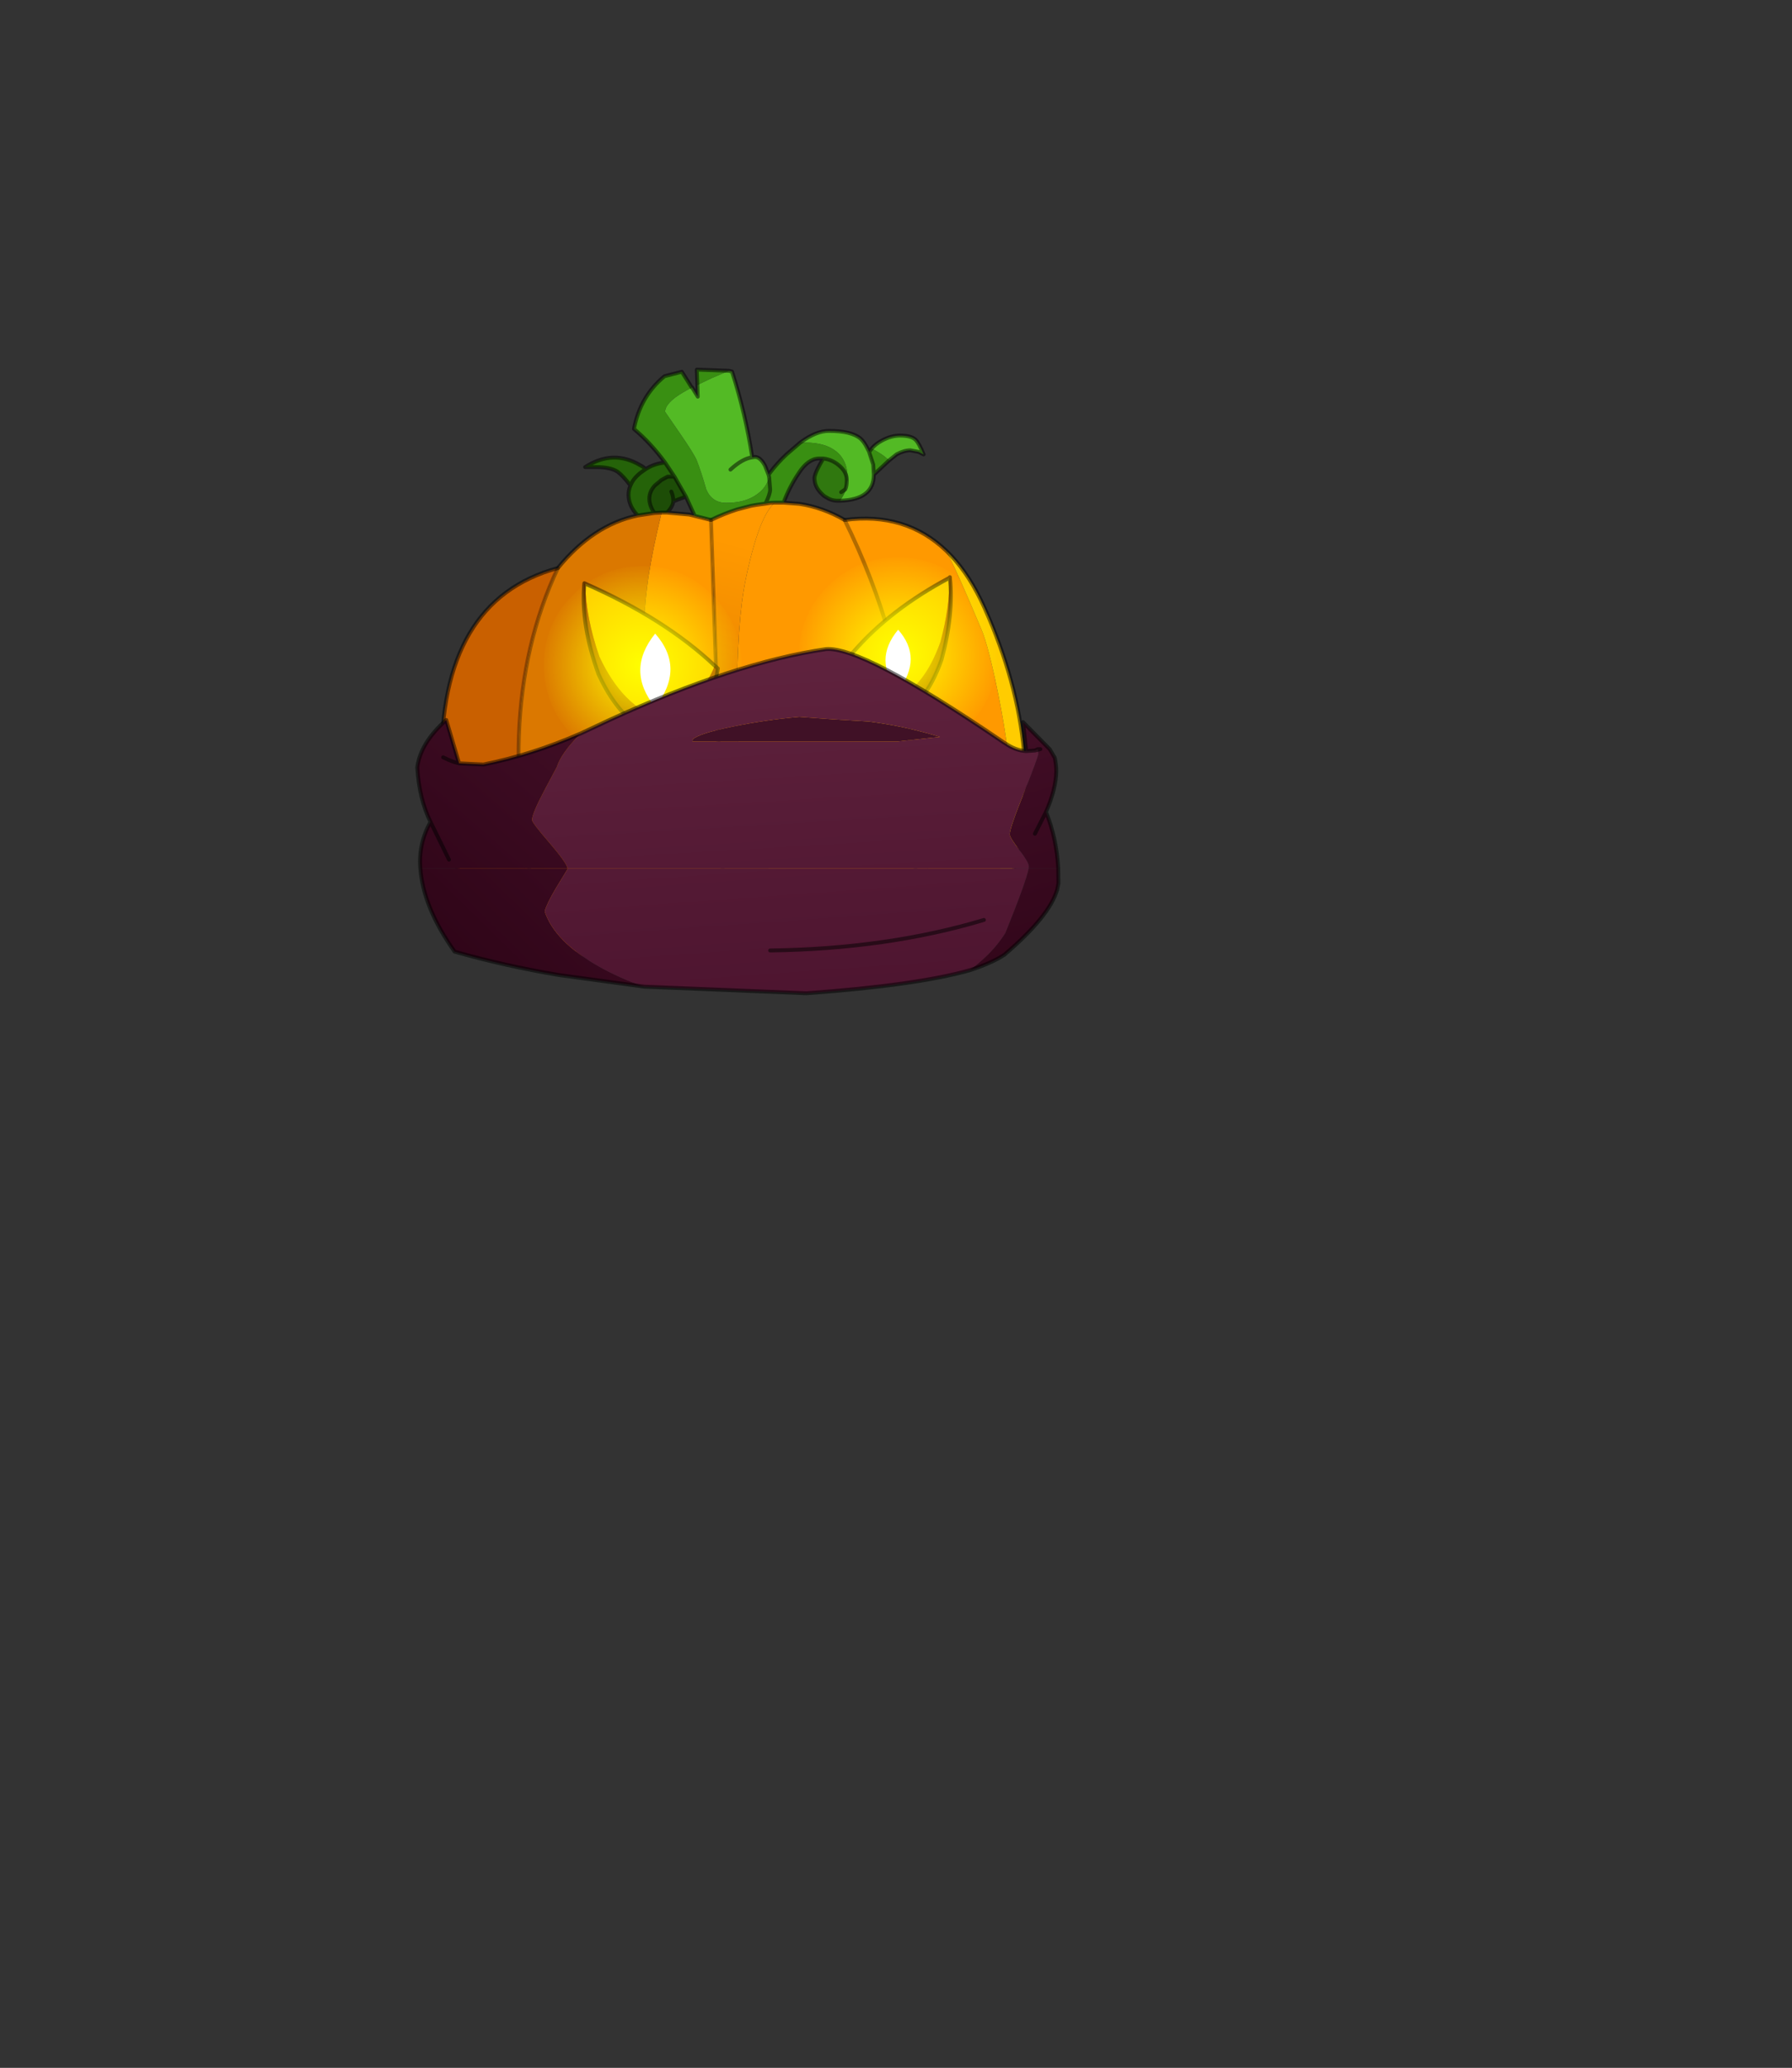 <?xml version="1.0" encoding="UTF-8" standalone="no"?>
<svg xmlns:xlink="http://www.w3.org/1999/xlink" height="531.5px" width="460.6px" xmlns="http://www.w3.org/2000/svg">
  <rect width="100%" height="100%" fill="#333333" stroke="none"/>
  <g transform="matrix(1.0, 0.0, 0.0, 1.0, 193.65, 334.05)">
    <use height="161.45" transform="matrix(1.0, 0.0, 0.0, 1.0, -86.9, -239.7)" width="165.8" xlink:href="#shape0"/>
  </g>
  <defs>
    <g id="shape0" transform="matrix(1.0, 0.0, 0.0, 1.0, 86.9, 239.7)">
      <path d="M-15.2 -201.7 L-15.1 -201.45 -15.45 -201.55 -15.2 -201.7 M-20.6 -205.1 L-20.6 -205.45 -20.5 -205.2 -20.6 -205.1" fill="#999999" fill-rule="evenodd" stroke="none"/>
      <path d="M49.55 -192.5 L50.15 -191.35 50.15 -191.3 Q52.7 -186.35 58.6 -172.3 60.45 -167.95 63.0 -155.25 66.05 -140.1 66.2 -129.7 66.45 -117.8 61.95 -107.0 60.4 -103.35 58.2 -99.4 L58.15 -99.4 57.15 -99.4 Q46.55 -100.05 44.05 -114.5 43.0 -128.7 41.05 -138.5 37.9 -171.25 23.45 -200.4 37.9 -171.25 41.05 -138.5 43.25 -115.0 39.7 -89.7 L35.4 -88.15 Q14.1 -89.6 3.8 -110.7 -4.25 -127.35 -4.25 -152.25 -4.25 -174.3 -2.0 -185.05 1.4 -201.4 5.5 -204.85 L7.75 -204.85 11.8 -204.55 Q17.8 -203.65 23.45 -200.4 39.05 -202.5 49.55 -192.5 M-10.9 -200.4 L-8.7 -135.1 -9.95 -130.75 Q-13.35 -119.45 -17.05 -119.45 -22.7 -119.45 -25.95 -134.95 -28.5 -147.25 -28.5 -161.3 -28.5 -175.2 -27.0 -185.65 -26.0 -192.4 -23.6 -202.3 L-22.2 -202.3 -16.55 -201.8 -15.45 -201.55 -15.1 -201.45 -10.9 -200.4" fill="#ff9900" fill-rule="evenodd" stroke="none"/>
      <path d="M4.3 -212.6 L4.05 -211.35 3.9 -212.0 4.3 -212.6" fill="#339933" fill-rule="evenodd" stroke="none"/>
      <path d="M24.2 -210.6 L23.8 -208.25 23.8 -208.2 23.6 -208.25 Q24.0 -209.0 24.0 -210.7 L24.2 -210.6" fill="#32852b" fill-rule="evenodd" stroke="none"/>
      <path d="M34.85 -215.7 L34.45 -216.1 Q33.05 -217.4 30.4 -218.75 31.35 -219.9 33.0 -220.8 35.4 -222.1 37.7 -222.1 40.5 -222.1 41.65 -221.05 42.55 -220.2 43.75 -217.25 L42.45 -217.9 40.35 -218.3 Q38.75 -218.3 36.85 -217.3 L34.85 -215.7 M29.75 -217.9 L29.85 -217.55 30.8 -214.65 30.95 -212.05 Q30.95 -205.6 22.25 -205.35 23.2 -206.7 23.8 -208.2 L23.8 -208.25 24.2 -210.6 24.2 -211.25 Q24.2 -215.7 21.25 -218.05 18.45 -220.3 13.2 -220.3 L12.05 -220.3 Q16.1 -223.3 19.4 -223.3 25.15 -223.3 27.5 -221.35 28.4 -220.55 29.2 -219.0 L29.75 -217.9 M3.9 -212.0 L4.05 -211.35 Q3.25 -208.65 1.0 -207.05 -2.0 -204.8 -7.0 -204.8 -10.6 -204.8 -12.1 -208.2 -13.5 -213.05 -14.6 -215.8 -15.35 -217.55 -19.15 -223.05 L-22.7 -228.2 Q-22.7 -230.5 -18.0 -233.25 L-15.85 -234.45 -15.75 -234.45 -14.3 -232.1 -14.4 -235.1 -10.75 -236.85 -6.3 -238.75 -5.9 -238.65 -5.5 -238.55 Q-2.0 -227.65 -0.3 -216.5 L0.4 -216.6 Q1.8 -216.6 3.0 -214.3 L3.9 -212.0 M-5.9 -213.35 Q-2.8 -216.2 -0.3 -216.5 -2.8 -216.2 -5.9 -213.35" fill="#53ba25" fill-rule="evenodd" stroke="none"/>
      <path d="M30.4 -218.75 Q33.05 -217.4 34.45 -216.1 L34.85 -215.7 30.95 -212.05 30.8 -214.65 29.85 -217.55 29.75 -217.9 30.4 -218.75 M12.05 -220.3 L13.2 -220.3 Q18.45 -220.3 21.25 -218.05 24.2 -215.7 24.2 -211.25 L24.2 -210.6 24.0 -210.7 Q24.0 -212.85 21.85 -214.55 20.15 -215.95 17.95 -216.2 L16.8 -216.2 Q14.0 -216.1 11.65 -212.45 9.25 -208.9 7.75 -204.85 L5.5 -204.85 4.4 -204.8 3.1 -204.6 Q4.3 -207.05 4.3 -208.25 L4.05 -211.35 4.3 -208.25 Q4.3 -207.05 3.1 -204.6 L0.9 -204.3 -0.55 -204.05 -4.2 -203.1 Q-7.5 -202.05 -10.9 -200.4 L-15.1 -201.45 -15.2 -201.7 -17.35 -206.4 -20.3 -211.55 -22.7 -215.15 Q-26.4 -220.2 -30.7 -223.8 -29.1 -232.2 -22.85 -237.35 L-18.4 -238.5 -15.85 -234.45 -18.0 -233.25 Q-22.7 -230.5 -22.7 -228.2 L-19.15 -223.05 Q-15.35 -217.55 -14.6 -215.8 -13.5 -213.05 -12.1 -208.2 -10.6 -204.8 -7.0 -204.8 -2.0 -204.8 1.0 -207.05 3.25 -208.65 4.05 -211.35 L4.3 -212.6 Q6.15 -215.05 8.5 -217.25 L12.05 -220.3 M-6.3 -238.75 L-10.75 -236.85 -14.4 -235.1 -14.55 -239.05 -6.3 -238.75" fill="#398f12" fill-rule="evenodd" stroke="none"/>
      <path d="M23.8 -208.2 Q23.2 -206.7 22.25 -205.35 L21.6 -205.35 Q20.05 -205.35 18.7 -206.25 18.1 -206.55 17.55 -207.15 15.7 -208.9 15.7 -211.15 15.7 -212.4 17.95 -216.2 20.15 -215.95 21.85 -214.55 24.0 -212.85 24.0 -210.7 24.0 -209.0 23.6 -208.25 L23.8 -208.2 M22.55 -207.55 L23.6 -208.25 22.55 -207.55" fill="#30780f" fill-rule="evenodd" stroke="none"/>
      <path d="M-22.7 -215.15 L-20.3 -211.55 -22.05 -211.55 -23.75 -210.6 -23.9 -210.45 -25.35 -209.25 Q-26.75 -207.7 -26.75 -205.9 -26.75 -204.05 -25.45 -202.2 L-29.75 -201.55 -30.4 -202.3 Q-32.1 -204.45 -32.1 -206.95 -32.1 -208.1 -31.6 -209.25 -33.55 -211.8 -34.9 -212.8 -36.75 -214.0 -40.4 -214.0 L-43.25 -214.0 Q-36.05 -218.6 -29.15 -214.5 -28.35 -214.1 -27.65 -213.5 -25.35 -214.95 -22.7 -215.15 M-27.65 -213.5 L-29.0 -212.55 Q-30.95 -211.0 -31.6 -209.25 -30.95 -211.0 -29.0 -212.55 L-27.65 -213.5" fill="#256309" fill-rule="evenodd" stroke="none"/>
      <path d="M-20.3 -211.55 L-17.35 -206.4 -19.4 -205.65 -20.5 -205.2 -20.6 -205.45 -20.6 -205.1 Q-20.75 -203.8 -22.2 -202.3 L-23.6 -202.3 -25.45 -202.2 Q-26.75 -204.05 -26.75 -205.9 -26.75 -207.7 -25.35 -209.25 L-23.9 -210.45 -23.75 -210.6 -22.05 -211.55 -20.3 -211.55 M-21.1 -207.7 Q-20.6 -206.55 -20.6 -205.45 -20.6 -206.55 -21.1 -207.7" fill="#1d4d07" fill-rule="evenodd" stroke="none"/>
      <path d="M-50.25 -188.05 Q-68.55 -149.35 -53.75 -93.25 -79.6 -94.95 -80.15 -137.3 -80.75 -179.75 -50.25 -188.05" fill="#c96000" fill-rule="evenodd" stroke="none"/>
      <path d="M-8.7 -135.1 L-7.2 -88.05 Q-35.8 -81.05 -53.75 -93.25 -68.55 -149.35 -50.25 -188.05 -41.2 -199.15 -29.75 -201.55 L-25.45 -202.2 -23.6 -202.3 Q-26.0 -192.4 -27.0 -185.65 -28.5 -175.2 -28.5 -161.3 -28.5 -147.25 -25.95 -134.95 -22.7 -119.45 -17.05 -119.45 -13.35 -119.45 -9.95 -130.75 L-8.7 -135.1" fill="#db7800" fill-rule="evenodd" stroke="none"/>
      <path d="M58.2 -99.4 L55.55 -94.75 53.5 -93.55 52.4 -92.9 Q45.75 -89.1 39.7 -89.7 43.25 -115.0 41.05 -138.5 43.0 -128.7 44.05 -114.5 46.55 -100.05 57.15 -99.4 L58.15 -99.4 58.2 -99.4" fill="#f08b10" fill-rule="evenodd" stroke="none"/>
      <path d="M3.1 -204.6 L4.4 -204.8 5.5 -204.85 Q1.4 -201.4 -2.0 -185.05 -4.25 -174.3 -4.25 -152.25 -4.25 -127.35 3.8 -110.7 14.1 -89.6 35.4 -88.15 14.3 -81.5 -7.2 -88.05 L-8.7 -135.1 -10.9 -200.4 Q-7.5 -202.05 -4.2 -203.1 L-0.55 -204.05 0.9 -204.3 3.1 -204.6" fill="url(#gradient0)" fill-rule="evenodd" stroke="none"/>
      <path d="M58.2 -99.4 Q60.4 -103.35 61.95 -107.0 66.45 -117.8 66.2 -129.7 66.05 -140.1 63.0 -155.25 60.45 -167.95 58.6 -172.3 52.7 -186.35 50.15 -191.3 L50.15 -191.35 49.55 -192.5 50.7 -191.35 Q55.7 -186.1 59.4 -177.8 76.5 -139.7 65.75 -106.4 64.75 -103.35 62.15 -100.35 59.6 -97.6 55.55 -94.75 L58.2 -99.4" fill="#ffcc00" fill-rule="evenodd" stroke="none"/>
      <path d="M34.85 -215.7 L36.85 -217.3 Q38.75 -218.3 40.35 -218.3 L42.45 -217.9 43.75 -217.25 Q42.55 -220.2 41.65 -221.05 40.5 -222.1 37.7 -222.1 35.4 -222.1 33.0 -220.8 31.35 -219.9 30.4 -218.75 L29.75 -217.9 29.85 -217.55 30.8 -214.65 30.95 -212.05 34.85 -215.7 M55.55 -94.75 Q59.6 -97.6 62.15 -100.35 64.75 -103.35 65.75 -106.4 76.5 -139.7 59.4 -177.8 55.7 -186.1 50.7 -191.35 L49.55 -192.5 Q39.05 -202.5 23.45 -200.4 17.8 -203.65 11.8 -204.55 L7.75 -204.85 Q9.25 -208.9 11.65 -212.45 14.0 -216.1 16.8 -216.2 L17.95 -216.2 Q15.7 -212.4 15.7 -211.15 15.7 -208.9 17.55 -207.15 18.1 -206.55 18.7 -206.25 20.05 -205.35 21.6 -205.35 L22.25 -205.35 Q30.95 -205.6 30.95 -212.05 M12.05 -220.3 Q16.1 -223.3 19.4 -223.3 25.15 -223.3 27.5 -221.35 28.4 -220.55 29.2 -219.0 L29.75 -217.9 M4.3 -212.6 L3.9 -212.0 4.05 -211.35 4.3 -208.25 Q4.3 -207.05 3.1 -204.6 L4.4 -204.8 5.5 -204.85 7.75 -204.85 M4.3 -212.6 Q6.15 -215.05 8.5 -217.25 L12.05 -220.3 M3.9 -212.0 L3.0 -214.3 Q1.8 -216.6 0.4 -216.6 L-0.3 -216.5 Q-2.8 -216.2 -5.9 -213.35 M3.1 -204.6 L0.9 -204.3 -0.55 -204.05 -4.2 -203.1 Q-7.5 -202.05 -10.9 -200.4 L-15.1 -201.45 -15.2 -201.7 -17.35 -206.4 -19.4 -205.65 -20.5 -205.2 -20.6 -205.1 -20.6 -205.45 Q-20.6 -206.55 -21.1 -207.7 M-7.2 -88.05 Q14.3 -81.5 35.4 -88.15 L39.7 -89.7 Q45.75 -89.1 52.4 -92.9 L53.5 -93.55 55.55 -94.75 M24.0 -210.7 Q24.0 -212.85 21.85 -214.55 20.15 -215.95 17.95 -216.2 M24.0 -210.7 Q24.0 -209.0 23.6 -208.25 L22.55 -207.55 M-14.4 -235.1 L-14.3 -232.1 -15.75 -234.45 -15.85 -234.45 -18.4 -238.5 -22.85 -237.35 Q-29.1 -232.2 -30.7 -223.8 -26.4 -220.2 -22.7 -215.15 L-20.3 -211.55 -17.35 -206.4 M-0.3 -216.5 Q-2.0 -227.65 -5.5 -238.55 L-5.9 -238.65 -6.3 -238.75 -14.55 -239.05 -14.4 -235.1 M-20.3 -211.55 L-22.05 -211.55 -23.75 -210.6 -23.9 -210.45 -25.35 -209.25 Q-26.75 -207.7 -26.75 -205.9 -26.75 -204.05 -25.45 -202.2 L-23.6 -202.3 -22.2 -202.3 Q-20.75 -203.8 -20.6 -205.1 M-29.75 -201.55 L-30.4 -202.3 Q-32.1 -204.45 -32.1 -206.95 -32.1 -208.1 -31.6 -209.25 -33.55 -211.8 -34.9 -212.8 -36.75 -214.0 -40.4 -214.0 L-43.25 -214.0 Q-36.05 -218.6 -29.15 -214.5 -28.35 -214.1 -27.65 -213.5 -25.35 -214.95 -22.7 -215.15 M-31.6 -209.25 Q-30.95 -211.0 -29.0 -212.55 L-27.65 -213.5 M-25.45 -202.2 L-29.75 -201.55 Q-41.2 -199.15 -50.25 -188.05 -80.75 -179.75 -80.15 -137.3 -79.6 -94.95 -53.75 -93.25 -35.8 -81.05 -7.2 -88.05 M-22.2 -202.3 L-16.55 -201.8 -15.45 -201.55 -15.1 -201.45" fill="none" stroke="#000000" stroke-linecap="round" stroke-linejoin="round" stroke-opacity="0.502" stroke-width="1.0"/>
      <path d="M23.45 -200.4 Q37.9 -171.25 41.05 -138.5 43.25 -115.0 39.7 -89.7 M-10.9 -200.4 L-8.7 -135.1 -7.2 -88.05 M-50.25 -188.05 Q-68.55 -149.35 -53.75 -93.25" fill="none" stroke="#000000" stroke-linecap="round" stroke-linejoin="round" stroke-opacity="0.302" stroke-width="1.0"/>
      <path d="M50.5 -185.55 L50.4 -185.55 Q50.5 -178.0 48.05 -169.0 43.8 -157.2 36.45 -154.4 28.2 -159.65 25.75 -166.55 35.2 -177.45 50.4 -185.55 L50.5 -185.7 50.5 -185.55 M-9.95 -162.95 Q-12.85 -155.0 -23.65 -149.2 -33.55 -152.3 -39.6 -165.3 -43.1 -175.4 -43.25 -184.05 -22.8 -175.05 -9.95 -162.95" fill="#ffcc00" fill-rule="evenodd" stroke="none"/>
      <path d="M25.75 -166.55 Q28.2 -159.65 36.45 -154.4 43.8 -157.2 48.05 -169.0 50.5 -178.0 50.4 -185.55 L50.5 -185.55 Q51.5 -176.15 48.35 -164.5 44.15 -152.6 36.65 -149.75 26.3 -156.35 25.0 -165.75 L25.75 -166.55 M-9.95 -162.95 L-9.15 -162.25 Q-10.4 -151.75 -23.8 -144.5 -33.8 -147.65 -39.8 -160.75 -44.45 -173.6 -43.45 -184.15 L-43.25 -184.05 Q-43.1 -175.4 -39.6 -165.3 -33.55 -152.3 -23.65 -149.2 -12.85 -155.0 -9.95 -162.95" fill="#ad4a00" fill-rule="evenodd" stroke="none"/>
      <path d="M25.75 -166.55 L25.0 -165.75 Q26.3 -156.35 36.65 -149.75 44.15 -152.6 48.35 -164.5 51.5 -176.15 50.5 -185.55 L50.5 -185.7 50.4 -185.55 Q35.2 -177.45 25.75 -166.55 M-43.25 -184.05 L-43.45 -184.15 Q-44.45 -173.6 -39.8 -160.75 -33.8 -147.65 -23.8 -144.5 -10.4 -151.75 -9.15 -162.25 L-9.95 -162.95 Q-22.8 -175.05 -43.25 -184.05" fill="none" stroke="#000000" stroke-linecap="round" stroke-linejoin="round" stroke-opacity="0.502" stroke-width="1.0"/>
      <path d="M62.55 -165.4 Q62.55 -154.8 55.1 -147.35 47.75 -139.95 37.15 -139.95 26.55 -139.95 19.1 -147.35 11.7 -154.8 11.7 -165.4 11.7 -175.95 19.1 -183.35 26.55 -190.8 37.15 -190.8 47.75 -190.8 55.1 -183.35 62.55 -175.95 62.55 -165.4" fill="url(#gradient1)" fill-rule="evenodd" stroke="none"/>
      <path d="M-3.05 -163.1 Q-3.05 -152.5 -10.5 -145.05 -17.85 -137.7 -28.45 -137.7 -39.05 -137.7 -46.5 -145.05 -53.85 -152.5 -53.85 -163.1 -53.85 -173.7 -46.5 -181.05 -39.05 -188.55 -28.45 -188.55 -17.85 -188.55 -10.5 -181.05 -3.05 -173.7 -3.05 -163.1" fill="url(#gradient2)" fill-rule="evenodd" stroke="none"/>
      <path d="M37.2 -156.5 Q30.7 -164.35 37.2 -172.2 43.65 -164.9 37.2 -156.5 M-25.25 -152.3 Q-32.9 -161.7 -25.25 -171.2 -17.4 -162.3 -25.25 -152.3" fill="#ffffff" fill-rule="evenodd" stroke="none"/>
      <path d="M11.8 -149.8 L20.55 -149.15 29.65 -148.6 31.8 -148.3 Q39.7 -147.15 47.95 -144.65 L36.85 -143.45 -15.65 -143.45 -15.65 -144.0 Q-13.9 -145.55 -5.55 -147.25 2.9 -149.0 11.8 -149.8" fill="#401126" fill-rule="evenodd" stroke="none"/>
      <path d="M-47.75 -110.8 Q-47.9 -112.15 -52.35 -117.35 -56.9 -122.6 -56.9 -123.3 -56.9 -124.85 -53.8 -130.75 L-50.5 -136.95 Q-49.45 -140.3 -44.95 -144.95 L-44.35 -145.55 -37.0 -149.0 Q-4.75 -163.8 18.6 -167.2 27.8 -168.1 63.8 -143.6 64.25 -143.25 64.65 -143.05 67.35 -141.15 70.1 -141.0 L72.35 -141.15 73.1 -141.5 73.15 -141.35 72.35 -141.15 73.15 -141.35 73.25 -140.35 Q73.25 -139.55 69.6 -130.4 65.9 -121.3 65.9 -119.6 65.9 -118.7 68.4 -115.55 70.8 -112.4 70.8 -111.4 L70.75 -110.8 -47.75 -110.8 M11.8 -149.8 Q2.9 -149.0 -5.55 -147.25 -13.9 -145.55 -15.65 -144.0 L-15.65 -143.45 36.85 -143.45 47.95 -144.65 Q39.7 -147.15 31.8 -148.3 L29.65 -148.6 20.55 -149.15 11.8 -149.8" fill="url(#gradient3)" fill-rule="evenodd" stroke="none"/>
      <path d="M-44.35 -145.55 L-44.95 -144.95 Q-49.45 -140.3 -50.5 -136.95 L-53.8 -130.75 Q-56.9 -124.85 -56.9 -123.3 -56.9 -122.6 -52.35 -117.35 -47.9 -112.15 -47.75 -110.8 L-85.6 -110.8 Q-86.15 -117.1 -83.0 -122.8 -85.9 -128.65 -86.4 -136.8 -85.6 -143.1 -78.95 -149.0 L-75.65 -137.85 -69.4 -137.55 Q-56.9 -140.05 -44.35 -145.55 M-79.75 -139.4 Q-78.5 -138.75 -77.1 -138.25 L-75.65 -137.85 -77.1 -138.25 Q-78.5 -138.75 -79.75 -139.4 M-78.25 -113.1 L-83.0 -122.8 -78.25 -113.1" fill="url(#gradient4)" fill-rule="evenodd" stroke="none"/>
      <path d="M-28.05 -80.45 L-50.05 -83.45 Q-64.0 -85.8 -76.8 -89.45 -84.85 -100.75 -85.6 -110.8 L-47.75 -110.8 -47.75 -110.7 -50.85 -105.6 Q-53.1 -101.8 -53.65 -99.8 -51.1 -92.1 -40.0 -85.8 -34.5 -82.65 -28.05 -80.45" fill="url(#gradient5)" fill-rule="evenodd" stroke="none"/>
      <path d="M-28.05 -80.45 Q-34.5 -82.65 -40.0 -85.8 -51.1 -92.1 -53.65 -99.8 -53.1 -101.8 -50.85 -105.6 L-47.75 -110.7 -47.75 -110.8 70.75 -110.8 Q70.1 -107.4 64.75 -94.2 62.65 -90.9 59.65 -88.05 57.7 -86.2 55.55 -84.65 41.9 -80.8 13.6 -78.75 L-28.05 -80.45 M59.25 -97.6 Q34.45 -90.15 4.3 -89.75 34.45 -90.15 59.25 -97.6" fill="url(#gradient6)" fill-rule="evenodd" stroke="none"/>
      <path d="M70.1 -141.0 L69.3 -148.45 76.15 -141.5 77.45 -139.3 Q77.85 -137.55 77.85 -135.65 77.7 -131.05 75.2 -125.35 77.95 -118.6 78.35 -110.8 L70.75 -110.8 70.8 -111.4 Q70.8 -112.4 68.4 -115.55 65.9 -118.7 65.9 -119.6 65.9 -121.3 69.6 -130.4 73.25 -139.55 73.25 -140.35 L73.15 -141.35 73.1 -141.5 72.35 -141.15 70.1 -141.0 M73.1 -141.5 L73.75 -141.5 73.15 -141.35 73.75 -141.5 73.1 -141.5 M72.35 -119.75 L75.2 -125.35 72.35 -119.75" fill="url(#gradient7)" fill-rule="evenodd" stroke="none"/>
      <path d="M55.55 -84.65 Q57.7 -86.2 59.65 -88.05 62.65 -90.9 64.75 -94.2 70.1 -107.4 70.75 -110.8 L78.35 -110.8 78.4 -107.05 78.1 -105.45 Q76.15 -98.55 64.5 -88.65 61.35 -86.55 55.55 -84.65" fill="url(#gradient8)" fill-rule="evenodd" stroke="none"/>
      <path d="M-44.35 -145.55 Q-56.9 -140.05 -69.4 -137.55 L-75.65 -137.85 -77.1 -138.25 Q-78.5 -138.75 -79.75 -139.4 M-75.65 -137.85 L-78.95 -149.0 Q-85.6 -143.1 -86.4 -136.8 -85.9 -128.65 -83.0 -122.8 L-78.25 -113.1 M-28.05 -80.45 L-50.05 -83.45 Q-64.0 -85.8 -76.8 -89.45 -84.85 -100.75 -85.6 -110.8 -86.15 -117.1 -83.0 -122.8 M-28.05 -80.45 L13.6 -78.75 Q41.9 -80.8 55.55 -84.65 61.35 -86.55 64.5 -88.65 76.15 -98.55 78.1 -105.45 L78.4 -107.05 78.35 -110.8 Q77.95 -118.6 75.2 -125.35 L72.35 -119.75 M-44.35 -145.55 L-37.0 -149.0 Q-4.75 -163.8 18.6 -167.2 27.8 -168.1 63.8 -143.6 64.25 -143.25 64.65 -143.05 67.35 -141.15 70.1 -141.0 L69.3 -148.45 76.15 -141.5 77.45 -139.3 Q77.85 -137.55 77.85 -135.65 77.7 -131.05 75.2 -125.35 M73.1 -141.5 L72.35 -141.15 73.15 -141.35 73.75 -141.5 73.1 -141.5 M70.1 -141.0 L72.35 -141.15 M4.3 -89.75 Q34.45 -90.15 59.25 -97.6" fill="none" stroke="#000000" stroke-linecap="round" stroke-linejoin="round" stroke-opacity="0.502" stroke-width="1.0"/>
    </g>
    <linearGradient gradientTransform="matrix(0.011, -0.041, 0.071, 0.019, 12.45, -154.9)" gradientUnits="userSpaceOnUse" id="gradient0" spreadMethod="pad" x1="-819.2" x2="819.2">
      <stop offset="0.0" stop-color="#db7800"/>
      <stop offset="0.988" stop-color="#ff9900"/>
    </linearGradient>
    <radialGradient cx="0" cy="0" gradientTransform="matrix(0.032, 0.0, 0.0, 0.032, 37.15, -165.4)" gradientUnits="userSpaceOnUse" id="gradient1" r="819.2" spreadMethod="pad">
      <stop offset="0.0" stop-color="#ffff00"/>
      <stop offset="1.0" stop-color="#ffff00" stop-opacity="0.0"/>
    </radialGradient>
    <radialGradient cx="0" cy="0" gradientTransform="matrix(0.032, 0.0, 0.0, 0.032, -28.45, -163.1)" gradientUnits="userSpaceOnUse" id="gradient2" r="819.2" spreadMethod="pad">
      <stop offset="0.0" stop-color="#ffff00"/>
      <stop offset="1.0" stop-color="#ffff00" stop-opacity="0.0"/>
    </radialGradient>
    <linearGradient gradientTransform="matrix(-0.005, -0.089, 0.083, -0.005, 0.25, -150.2)" gradientUnits="userSpaceOnUse" id="gradient3" spreadMethod="pad" x1="-819.2" x2="819.2">
      <stop offset="0.0" stop-color="#4d142f"/>
      <stop offset="0.98" stop-color="#6b2c47"/>
    </linearGradient>
    <linearGradient gradientTransform="matrix(-0.049, 0.056, -0.057, -0.05, -93.1, -176.65)" gradientUnits="userSpaceOnUse" id="gradient4" spreadMethod="pad" x1="-819.2" x2="819.2">
      <stop offset="0.0" stop-color="#4d142f"/>
      <stop offset="1.0" stop-color="#2e0417"/>
    </linearGradient>
    <linearGradient gradientTransform="matrix(-0.049, 0.063, -0.057, -0.056, -93.1, -184.5)" gradientUnits="userSpaceOnUse" id="gradient5" spreadMethod="pad" x1="-819.2" x2="819.2">
      <stop offset="0.0" stop-color="#4d142f"/>
      <stop offset="1.0" stop-color="#2e0417"/>
    </linearGradient>
    <linearGradient gradientTransform="matrix(-0.005, -0.099, 0.083, -0.006, 0.25, -154.9)" gradientUnits="userSpaceOnUse" id="gradient6" spreadMethod="pad" x1="-819.2" x2="819.2">
      <stop offset="0.0" stop-color="#4d142f"/>
      <stop offset="0.98" stop-color="#6b2c47"/>
    </linearGradient>
    <linearGradient gradientTransform="matrix(0.019, 0.072, -0.064, 0.017, 66.45, -133.1)" gradientUnits="userSpaceOnUse" id="gradient7" spreadMethod="pad" x1="-819.2" x2="819.2">
      <stop offset="0.0" stop-color="#4d142f"/>
      <stop offset="1.0" stop-color="#2e0417"/>
    </linearGradient>
    <linearGradient gradientTransform="matrix(0.019, 0.081, -0.064, 0.019, 66.45, -135.65)" gradientUnits="userSpaceOnUse" id="gradient8" spreadMethod="pad" x1="-819.2" x2="819.2">
      <stop offset="0.0" stop-color="#4d142f"/>
      <stop offset="1.0" stop-color="#2e0417"/>
    </linearGradient>
  </defs>
</svg>
